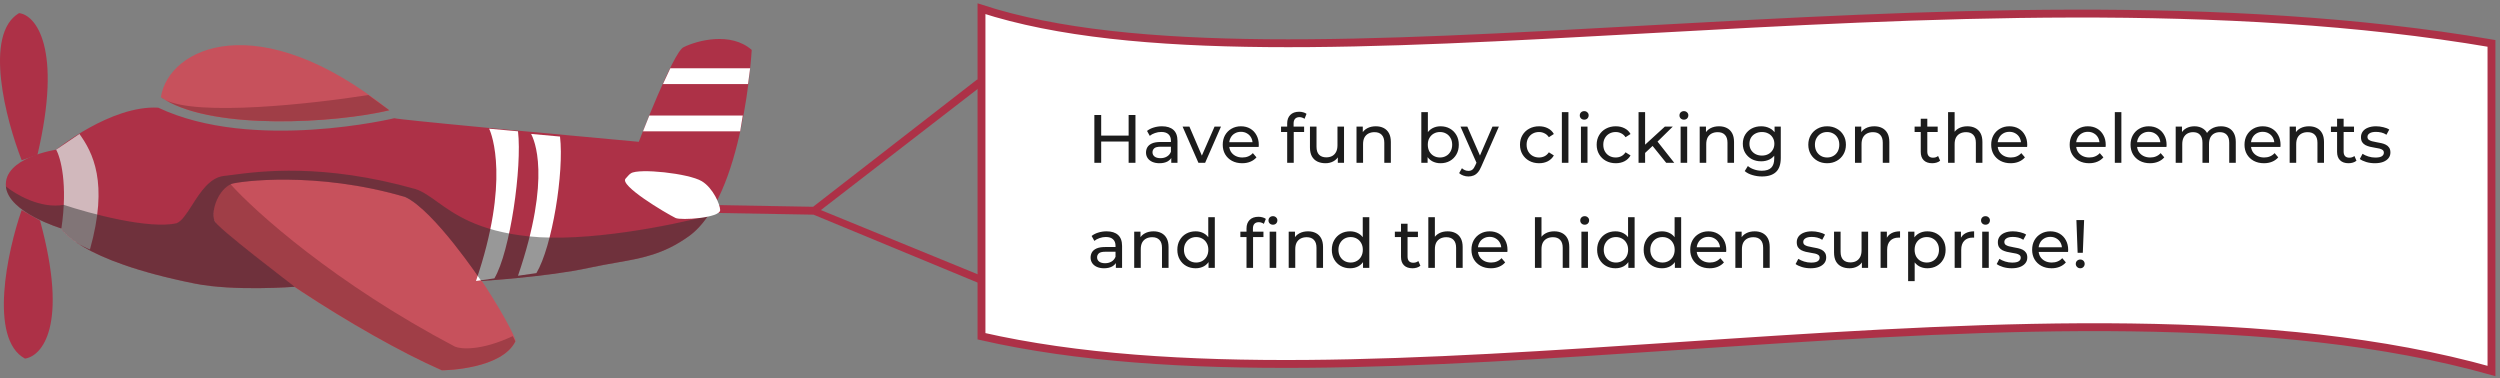 <svg width="476" height="72" viewBox="0 0 476 72" fill="none" xmlns="http://www.w3.org/2000/svg">
<rect x="0" y="0" width="476" height="72" fill="#808080" stroke="none"/>
<path d="M84.127 70.5C85.121 70.5 95.546 70.193 98.127 65C98.627 64 85.343 41.094 77.127 37.5C65.697 32.5 45.815 34 43.827 35C40.534 36.894 40.608 39.236 40.632 41.177C40.635 41.392 40.649 41.596 40.73 41.795C42.725 46.718 68.457 63.645 84.127 70.5Z" fill="#C7515C"/>
<path fill-rule="evenodd" clip-rule="evenodd" d="M84.127 70.5C85.121 70.5 95.546 70.193 98.127 65L97.627 64C91.627 66.8 87.794 66.5 86.627 66C63.827 54 48.593 40.333 43.827 35C40.577 36.868 40.607 39.173 40.631 41.099C40.632 41.125 40.632 41.151 40.632 41.177C40.635 41.392 40.649 41.596 40.73 41.795C42.725 46.718 68.457 63.645 84.127 70.5Z" fill="#A03E47"/>
<path d="M30.627 18.5C32.127 9 49.127 1 74.127 21C63.627 23.5 39.827 24.901 30.627 18.5Z" fill="#C7515C"/>
<path fill-rule="evenodd" clip-rule="evenodd" d="M30.627 18.496C30.844 18.674 31.099 18.838 31.389 18.989C41.08 24.822 63.905 23.43 74.127 20.996L70.127 18.09C59.465 19.781 37.527 22.192 31.389 18.989C31.125 18.83 30.871 18.666 30.627 18.496Z" fill="#A03E47"/>
<path d="M3.627 2.5C-3.173 6.5 1.127 22.833 4.127 30.5L7.127 29.5C11.927 9.1 6.793 2.833 3.627 2.5Z" fill="#AD3147"/>
<path d="M4.752 68.276C-2.184 64.516 1.396 47.767 4.127 40L7.627 42C13.136 62.22 7.905 67.832 4.752 68.276Z" fill="#AD3147"/>
<path d="M10.689 28.499C10.689 28.499 21.127 20 30.127 20.5C48.127 29 75.127 22.5 75.127 22.5C75.127 22.5 72.127 22.5 121.627 27C121.627 27 128.127 10 130.127 9C132.735 7.696 139.127 6 143.127 9.499C143.127 9.499 141.627 37.5 131.127 44.999C124.796 49.522 119.729 49.337 112.127 50.999C104.248 52.722 91.627 53.5 91.627 53.5C91.627 53.5 82.627 40 77.127 37.5C60.127 32.5 45.469 34.553 44.127 35C41.627 36 40.127 40 40.827 42C40.827 43 56.127 54.6 56.127 54.6C56.127 54.6 44.627 55.499 37.127 53.999C14.627 49.499 11.689 43.499 11.689 43.499C11.689 43.499 1.581 40.479 1.127 35.499C0.627 30 10.689 28.499 10.689 28.499Z" fill="#AD3147"/>
<path fill-rule="evenodd" clip-rule="evenodd" d="M11.689 43.499C12.938 35.099 11.543 29.999 10.689 28.499L15.127 25.5C17.627 29 20.727 34.7 17.127 47.5C16.486 47.252 15.449 46.757 14.415 46.077C12.198 44.539 11.689 43.499 11.689 43.499ZM75.094 22.508L75.127 22.5C75.127 22.5 75.084 22.5 75.094 22.508Z" fill="#D9D9D9" fill-opacity="0.8"/>
<path d="M90.627 53.5C97.127 34.5 93.627 25.5 93.127 24.5L98.627 25C99.427 31.8 97.127 48 94.127 53L90.627 53.5Z" fill="white"/>
<path d="M98.627 52.5C105.127 33.5 101.627 26.5 101.127 25.5L106.627 26C107.427 32.8 105.127 47 102.127 52L98.627 52.5Z" fill="white"/>
<path fill-rule="evenodd" clip-rule="evenodd" d="M134.825 41.08C127.819 42.93 111.665 46.183 100.627 45C90.971 43.965 86.548 40.79 83.256 38.427C81.775 37.364 80.523 36.465 79.127 36C61.502 31.029 49.596 32.593 44.146 33.309C43.566 33.385 43.06 33.452 42.627 33.5C39.928 33.8 38.128 36.618 36.581 39.041C35.548 40.658 34.627 42.1 33.627 42.5C28.427 43.7 17.127 40.667 12.127 39C7.727 39.8 2.961 37 1.127 35.499C1.581 40.479 11.689 43.499 11.689 43.499C11.689 43.499 14.627 49.499 37.127 53.999C44.627 55.499 56.127 54.6 56.127 54.6C56.127 54.6 40.827 43 40.827 42C40.127 40 41.627 36 44.127 35C45.469 34.553 60.127 32.5 77.127 37.5C82.627 40 91.627 53.5 91.627 53.5C91.627 53.5 104.248 52.722 112.127 50.999C113.94 50.603 115.608 50.312 117.184 50.037C122.217 49.158 126.305 48.444 131.127 44.999C132.51 44.012 133.737 42.669 134.825 41.08ZM75.094 22.508C75.116 22.503 75.127 22.5 75.127 22.5C75.127 22.5 75.084 22.5 75.094 22.508Z" fill="#333333" fill-opacity="0.5"/>
<path d="M127.627 13H142.827L142.427 16H126.227L127.627 13Z" fill="white"/>
<path d="M123.628 22H141.427L140.927 25H122.428L123.628 22Z" fill="white"/>
<path fill-rule="evenodd" clip-rule="evenodd" d="M156.294 39.999L188.04 53L187.213 54.251L154.895 40.872L126.613 40.376L126.64 38.876L154.814 39.37L186.088 15.104L187.165 16.148L156.294 39.999Z" fill="#AD3147"/>
<path d="M186.877 64.028V1.665C201.238 6.33 219.838 8.028 241.173 8.217C262.726 8.408 287.144 7.058 312.907 5.634L313.933 5.577C366.036 2.697 423.565 -0.406 474.377 8.258V70.632C433.302 59.092 380.703 61.843 328.842 65.268C325.882 65.463 322.923 65.661 319.969 65.858C270.96 69.133 223.236 72.322 186.877 64.028Z" fill="white" stroke="#AD3147" stroke-width="1.5"/>
<path d="M214.891 21.9H216.191V31H214.891V21.9ZM209.665 31H208.365V21.9H209.665V31ZM215.008 26.944H209.535V25.813H215.008V26.944ZM223.01 31V29.544L222.945 29.271V26.788C222.945 26.259 222.789 25.852 222.477 25.566C222.173 25.271 221.714 25.124 221.099 25.124C220.691 25.124 220.293 25.193 219.903 25.332C219.513 25.462 219.183 25.64 218.915 25.865L218.395 24.929C218.75 24.643 219.175 24.426 219.669 24.279C220.171 24.123 220.696 24.045 221.242 24.045C222.186 24.045 222.914 24.275 223.426 24.734C223.937 25.193 224.193 25.895 224.193 26.84V31H223.01ZM220.748 31.078C220.236 31.078 219.786 30.991 219.396 30.818C219.014 30.645 218.72 30.406 218.512 30.103C218.304 29.791 218.2 29.44 218.2 29.05C218.2 28.677 218.286 28.339 218.46 28.036C218.642 27.733 218.932 27.49 219.331 27.308C219.738 27.126 220.284 27.035 220.969 27.035H223.153V27.932H221.021C220.397 27.932 219.976 28.036 219.76 28.244C219.543 28.452 219.435 28.703 219.435 28.998C219.435 29.336 219.569 29.609 219.838 29.817C220.106 30.016 220.479 30.116 220.956 30.116C221.424 30.116 221.831 30.012 222.178 29.804C222.533 29.596 222.789 29.293 222.945 28.894L223.192 29.752C223.027 30.159 222.737 30.484 222.321 30.727C221.905 30.961 221.38 31.078 220.748 31.078ZM228.182 31L225.166 24.11H226.466L229.144 30.35H228.52L231.25 24.11H232.472L229.456 31H228.182ZM236.515 31.078C235.778 31.078 235.128 30.926 234.565 30.623C234.01 30.32 233.577 29.904 233.265 29.375C232.961 28.846 232.81 28.24 232.81 27.555C232.81 26.87 232.957 26.264 233.252 25.735C233.555 25.206 233.967 24.795 234.487 24.5C235.015 24.197 235.609 24.045 236.268 24.045C236.935 24.045 237.524 24.192 238.036 24.487C238.547 24.782 238.946 25.198 239.232 25.735C239.526 26.264 239.674 26.883 239.674 27.594C239.674 27.646 239.669 27.707 239.661 27.776C239.661 27.845 239.656 27.91 239.648 27.971H233.785V27.074H238.998L238.491 27.386C238.499 26.944 238.408 26.55 238.218 26.203C238.027 25.856 237.763 25.588 237.425 25.397C237.095 25.198 236.71 25.098 236.268 25.098C235.834 25.098 235.449 25.198 235.111 25.397C234.773 25.588 234.508 25.861 234.318 26.216C234.127 26.563 234.032 26.961 234.032 27.412V27.62C234.032 28.079 234.136 28.491 234.344 28.855C234.56 29.21 234.859 29.488 235.241 29.687C235.622 29.886 236.06 29.986 236.554 29.986C236.961 29.986 237.329 29.917 237.659 29.778C237.997 29.639 238.291 29.431 238.543 29.154L239.232 29.96C238.92 30.324 238.53 30.601 238.062 30.792C237.602 30.983 237.087 31.078 236.515 31.078ZM245.08 31V23.499C245.08 22.823 245.275 22.286 245.665 21.887C246.064 21.48 246.627 21.276 247.355 21.276C247.624 21.276 247.879 21.311 248.122 21.38C248.373 21.441 248.586 21.54 248.759 21.679L248.382 22.628C248.252 22.524 248.105 22.446 247.94 22.394C247.775 22.333 247.602 22.303 247.42 22.303C247.056 22.303 246.779 22.407 246.588 22.615C246.397 22.814 246.302 23.113 246.302 23.512V24.435L246.328 25.007V31H245.08ZM243.91 25.137V24.11H248.304V25.137H243.91ZM252.38 31.078C251.791 31.078 251.271 30.97 250.82 30.753C250.378 30.536 250.031 30.207 249.78 29.765C249.537 29.314 249.416 28.751 249.416 28.075V24.11H250.664V27.932C250.664 28.608 250.824 29.115 251.145 29.453C251.474 29.791 251.934 29.96 252.523 29.96C252.956 29.96 253.333 29.873 253.654 29.7C253.975 29.518 254.222 29.258 254.395 28.92C254.568 28.573 254.655 28.157 254.655 27.672V24.11H255.903V31H254.72V29.141L254.915 29.635C254.69 30.094 254.352 30.45 253.901 30.701C253.45 30.952 252.943 31.078 252.38 31.078ZM261.958 24.045C262.521 24.045 263.015 24.153 263.44 24.37C263.873 24.587 264.211 24.916 264.454 25.358C264.696 25.8 264.818 26.359 264.818 27.035V31H263.57V27.178C263.57 26.511 263.405 26.008 263.076 25.67C262.755 25.332 262.3 25.163 261.711 25.163C261.269 25.163 260.883 25.25 260.554 25.423C260.224 25.596 259.969 25.852 259.787 26.19C259.613 26.528 259.527 26.948 259.527 27.451V31H258.279V24.11H259.475V25.969L259.28 25.475C259.505 25.024 259.852 24.673 260.32 24.422C260.788 24.171 261.334 24.045 261.958 24.045ZM274.272 31.078C273.682 31.078 273.149 30.948 272.673 30.688C272.205 30.419 271.832 30.025 271.555 29.505C271.286 28.985 271.152 28.335 271.152 27.555C271.152 26.775 271.29 26.125 271.568 25.605C271.854 25.085 272.231 24.695 272.699 24.435C273.175 24.175 273.7 24.045 274.272 24.045C274.948 24.045 275.546 24.192 276.066 24.487C276.586 24.782 276.997 25.193 277.301 25.722C277.604 26.242 277.756 26.853 277.756 27.555C277.756 28.257 277.604 28.872 277.301 29.401C276.997 29.93 276.586 30.341 276.066 30.636C275.546 30.931 274.948 31.078 274.272 31.078ZM270.619 31V21.354H271.867V25.943L271.737 27.542L271.815 29.141V31H270.619ZM274.168 29.986C274.61 29.986 275.004 29.886 275.351 29.687C275.706 29.488 275.983 29.206 276.183 28.842C276.391 28.469 276.495 28.04 276.495 27.555C276.495 27.061 276.391 26.636 276.183 26.281C275.983 25.917 275.706 25.635 275.351 25.436C275.004 25.237 274.61 25.137 274.168 25.137C273.734 25.137 273.34 25.237 272.985 25.436C272.638 25.635 272.361 25.917 272.153 26.281C271.953 26.636 271.854 27.061 271.854 27.555C271.854 28.04 271.953 28.469 272.153 28.842C272.361 29.206 272.638 29.488 272.985 29.687C273.34 29.886 273.734 29.986 274.168 29.986ZM279.588 33.6C279.259 33.6 278.938 33.544 278.626 33.431C278.314 33.327 278.046 33.171 277.82 32.963L278.353 32.027C278.527 32.192 278.717 32.317 278.925 32.404C279.133 32.491 279.354 32.534 279.588 32.534C279.892 32.534 280.143 32.456 280.342 32.3C280.542 32.144 280.728 31.867 280.901 31.468L281.33 30.519L281.46 30.363L284.164 24.11H285.386L282.045 31.689C281.846 32.174 281.621 32.556 281.369 32.833C281.127 33.11 280.858 33.305 280.563 33.418C280.269 33.539 279.944 33.6 279.588 33.6ZM281.226 31.221L278.08 24.11H279.38L282.058 30.246L281.226 31.221ZM293.045 31.078C292.343 31.078 291.715 30.926 291.16 30.623C290.614 30.32 290.185 29.904 289.873 29.375C289.561 28.846 289.405 28.24 289.405 27.555C289.405 26.87 289.561 26.264 289.873 25.735C290.185 25.206 290.614 24.795 291.16 24.5C291.715 24.197 292.343 24.045 293.045 24.045C293.669 24.045 294.224 24.171 294.709 24.422C295.203 24.665 295.585 25.029 295.853 25.514L294.904 26.125C294.679 25.787 294.402 25.54 294.072 25.384C293.752 25.219 293.405 25.137 293.032 25.137C292.582 25.137 292.179 25.237 291.823 25.436C291.468 25.635 291.186 25.917 290.978 26.281C290.77 26.636 290.666 27.061 290.666 27.555C290.666 28.049 290.77 28.478 290.978 28.842C291.186 29.206 291.468 29.488 291.823 29.687C292.179 29.886 292.582 29.986 293.032 29.986C293.405 29.986 293.752 29.908 294.072 29.752C294.402 29.587 294.679 29.336 294.904 28.998L295.853 29.596C295.585 30.073 295.203 30.441 294.709 30.701C294.224 30.952 293.669 31.078 293.045 31.078ZM297.38 31V21.354H298.628V31H297.38ZM301.011 31V24.11H302.259V31H301.011ZM301.635 22.784C301.392 22.784 301.189 22.706 301.024 22.55C300.868 22.394 300.79 22.203 300.79 21.978C300.79 21.744 300.868 21.549 301.024 21.393C301.189 21.237 301.392 21.159 301.635 21.159C301.878 21.159 302.077 21.237 302.233 21.393C302.398 21.54 302.48 21.727 302.48 21.952C302.48 22.186 302.402 22.385 302.246 22.55C302.09 22.706 301.886 22.784 301.635 22.784ZM307.645 31.078C306.943 31.078 306.315 30.926 305.76 30.623C305.214 30.32 304.785 29.904 304.473 29.375C304.161 28.846 304.005 28.24 304.005 27.555C304.005 26.87 304.161 26.264 304.473 25.735C304.785 25.206 305.214 24.795 305.76 24.5C306.315 24.197 306.943 24.045 307.645 24.045C308.269 24.045 308.824 24.171 309.309 24.422C309.803 24.665 310.184 25.029 310.453 25.514L309.504 26.125C309.279 25.787 309.001 25.54 308.672 25.384C308.351 25.219 308.005 25.137 307.632 25.137C307.181 25.137 306.778 25.237 306.423 25.436C306.068 25.635 305.786 25.917 305.578 26.281C305.37 26.636 305.266 27.061 305.266 27.555C305.266 28.049 305.37 28.478 305.578 28.842C305.786 29.206 306.068 29.488 306.423 29.687C306.778 29.886 307.181 29.986 307.632 29.986C308.005 29.986 308.351 29.908 308.672 29.752C309.001 29.587 309.279 29.336 309.504 28.998L310.453 29.596C310.184 30.073 309.803 30.441 309.309 30.701C308.824 30.952 308.269 31.078 307.645 31.078ZM312.994 29.336L313.02 27.737L316.985 24.11H318.493L315.451 27.1L314.775 27.672L312.994 29.336ZM311.98 31V21.354H313.228V31H311.98ZM317.245 31L314.541 27.646L315.347 26.645L318.779 31H317.245ZM319.991 31V24.11H321.239V31H319.991ZM320.615 22.784C320.372 22.784 320.168 22.706 320.004 22.55C319.848 22.394 319.77 22.203 319.77 21.978C319.77 21.744 319.848 21.549 320.004 21.393C320.168 21.237 320.372 21.159 320.615 21.159C320.857 21.159 321.057 21.237 321.213 21.393C321.377 21.54 321.46 21.727 321.46 21.952C321.46 22.186 321.382 22.385 321.226 22.55C321.07 22.706 320.866 22.784 320.615 22.784ZM327.3 24.045C327.864 24.045 328.358 24.153 328.782 24.37C329.216 24.587 329.554 24.916 329.796 25.358C330.039 25.8 330.16 26.359 330.16 27.035V31H328.912V27.178C328.912 26.511 328.748 26.008 328.418 25.67C328.098 25.332 327.643 25.163 327.053 25.163C326.611 25.163 326.226 25.25 325.896 25.423C325.567 25.596 325.311 25.852 325.129 26.19C324.956 26.528 324.869 26.948 324.869 27.451V31H323.621V24.11H324.817V25.969L324.622 25.475C324.848 25.024 325.194 24.673 325.662 24.422C326.13 24.171 326.676 24.045 327.3 24.045ZM335.486 33.6C334.853 33.6 334.238 33.509 333.64 33.327C333.051 33.154 332.57 32.902 332.197 32.573L332.795 31.611C333.116 31.888 333.51 32.105 333.978 32.261C334.446 32.426 334.936 32.508 335.447 32.508C336.262 32.508 336.86 32.317 337.241 31.936C337.622 31.555 337.813 30.974 337.813 30.194V28.738L337.943 27.373L337.878 25.995V24.11H339.061V30.064C339.061 31.277 338.758 32.17 338.151 32.742C337.544 33.314 336.656 33.6 335.486 33.6ZM335.33 30.714C334.663 30.714 334.065 30.575 333.536 30.298C333.016 30.012 332.6 29.618 332.288 29.115C331.985 28.612 331.833 28.032 331.833 27.373C331.833 26.706 331.985 26.125 332.288 25.631C332.6 25.128 333.016 24.738 333.536 24.461C334.065 24.184 334.663 24.045 335.33 24.045C335.919 24.045 336.457 24.166 336.942 24.409C337.427 24.643 337.813 25.007 338.099 25.501C338.394 25.995 338.541 26.619 338.541 27.373C338.541 28.118 338.394 28.738 338.099 29.232C337.813 29.726 337.427 30.099 336.942 30.35C336.457 30.593 335.919 30.714 335.33 30.714ZM335.473 29.622C335.932 29.622 336.34 29.527 336.695 29.336C337.05 29.145 337.328 28.881 337.527 28.543C337.735 28.205 337.839 27.815 337.839 27.373C337.839 26.931 337.735 26.541 337.527 26.203C337.328 25.865 337.05 25.605 336.695 25.423C336.34 25.232 335.932 25.137 335.473 25.137C335.014 25.137 334.602 25.232 334.238 25.423C333.883 25.605 333.601 25.865 333.393 26.203C333.194 26.541 333.094 26.931 333.094 27.373C333.094 27.815 333.194 28.205 333.393 28.543C333.601 28.881 333.883 29.145 334.238 29.336C334.602 29.527 335.014 29.622 335.473 29.622ZM347.888 31.078C347.195 31.078 346.579 30.926 346.042 30.623C345.505 30.32 345.08 29.904 344.768 29.375C344.456 28.838 344.3 28.231 344.3 27.555C344.3 26.87 344.456 26.264 344.768 25.735C345.08 25.206 345.505 24.795 346.042 24.5C346.579 24.197 347.195 24.045 347.888 24.045C348.573 24.045 349.184 24.197 349.721 24.5C350.267 24.795 350.692 25.206 350.995 25.735C351.307 26.255 351.463 26.862 351.463 27.555C351.463 28.24 351.307 28.846 350.995 29.375C350.692 29.904 350.267 30.32 349.721 30.623C349.184 30.926 348.573 31.078 347.888 31.078ZM347.888 29.986C348.33 29.986 348.724 29.886 349.071 29.687C349.426 29.488 349.704 29.206 349.903 28.842C350.102 28.469 350.202 28.04 350.202 27.555C350.202 27.061 350.102 26.636 349.903 26.281C349.704 25.917 349.426 25.635 349.071 25.436C348.724 25.237 348.33 25.137 347.888 25.137C347.446 25.137 347.052 25.237 346.705 25.436C346.358 25.635 346.081 25.917 345.873 26.281C345.665 26.636 345.561 27.061 345.561 27.555C345.561 28.04 345.665 28.469 345.873 28.842C346.081 29.206 346.358 29.488 346.705 29.687C347.052 29.886 347.446 29.986 347.888 29.986ZM356.868 24.045C357.431 24.045 357.925 24.153 358.35 24.37C358.783 24.587 359.121 24.916 359.364 25.358C359.607 25.8 359.728 26.359 359.728 27.035V31H358.48V27.178C358.48 26.511 358.315 26.008 357.986 25.67C357.665 25.332 357.21 25.163 356.621 25.163C356.179 25.163 355.793 25.25 355.464 25.423C355.135 25.596 354.879 25.852 354.697 26.19C354.524 26.528 354.437 26.948 354.437 27.451V31H353.189V24.11H354.385V25.969L354.19 25.475C354.415 25.024 354.762 24.673 355.23 24.422C355.698 24.171 356.244 24.045 356.868 24.045ZM367.895 31.078C367.201 31.078 366.664 30.892 366.283 30.519C365.901 30.146 365.711 29.613 365.711 28.92V22.602H366.959V28.868C366.959 29.241 367.05 29.527 367.232 29.726C367.422 29.925 367.691 30.025 368.038 30.025C368.428 30.025 368.753 29.917 369.013 29.7L369.403 30.597C369.212 30.762 368.982 30.883 368.714 30.961C368.454 31.039 368.181 31.078 367.895 31.078ZM364.541 25.137V24.11H368.935V25.137H364.541ZM374.591 24.045C375.154 24.045 375.648 24.153 376.073 24.37C376.506 24.587 376.844 24.916 377.087 25.358C377.329 25.8 377.451 26.359 377.451 27.035V31H376.203V27.178C376.203 26.511 376.038 26.008 375.709 25.67C375.388 25.332 374.933 25.163 374.344 25.163C373.902 25.163 373.516 25.25 373.187 25.423C372.857 25.596 372.602 25.852 372.42 26.19C372.246 26.528 372.16 26.948 372.16 27.451V31H370.912V21.354H372.16V25.969L371.913 25.475C372.138 25.024 372.485 24.673 372.953 24.422C373.421 24.171 373.967 24.045 374.591 24.045ZM382.828 31.078C382.091 31.078 381.441 30.926 380.878 30.623C380.323 30.32 379.89 29.904 379.578 29.375C379.275 28.846 379.123 28.24 379.123 27.555C379.123 26.87 379.27 26.264 379.565 25.735C379.868 25.206 380.28 24.795 380.8 24.5C381.329 24.197 381.922 24.045 382.581 24.045C383.248 24.045 383.838 24.192 384.349 24.487C384.86 24.782 385.259 25.198 385.545 25.735C385.84 26.264 385.987 26.883 385.987 27.594C385.987 27.646 385.983 27.707 385.974 27.776C385.974 27.845 385.97 27.91 385.961 27.971H380.098V27.074H385.311L384.804 27.386C384.813 26.944 384.722 26.55 384.531 26.203C384.34 25.856 384.076 25.588 383.738 25.397C383.409 25.198 383.023 25.098 382.581 25.098C382.148 25.098 381.762 25.198 381.424 25.397C381.086 25.588 380.822 25.861 380.631 26.216C380.44 26.563 380.345 26.961 380.345 27.412V27.62C380.345 28.079 380.449 28.491 380.657 28.855C380.874 29.21 381.173 29.488 381.554 29.687C381.935 29.886 382.373 29.986 382.867 29.986C383.274 29.986 383.643 29.917 383.972 29.778C384.31 29.639 384.605 29.431 384.856 29.154L385.545 29.96C385.233 30.324 384.843 30.601 384.375 30.792C383.916 30.983 383.4 31.078 382.828 31.078ZM397.771 31.078C397.034 31.078 396.384 30.926 395.821 30.623C395.266 30.32 394.833 29.904 394.521 29.375C394.217 28.846 394.066 28.24 394.066 27.555C394.066 26.87 394.213 26.264 394.508 25.735C394.811 25.206 395.223 24.795 395.743 24.5C396.271 24.197 396.865 24.045 397.524 24.045C398.191 24.045 398.78 24.192 399.292 24.487C399.803 24.782 400.202 25.198 400.488 25.735C400.782 26.264 400.93 26.883 400.93 27.594C400.93 27.646 400.925 27.707 400.917 27.776C400.917 27.845 400.912 27.91 400.904 27.971H395.041V27.074H400.254L399.747 27.386C399.755 26.944 399.664 26.55 399.474 26.203C399.283 25.856 399.019 25.588 398.681 25.397C398.351 25.198 397.966 25.098 397.524 25.098C397.09 25.098 396.705 25.198 396.367 25.397C396.029 25.588 395.764 25.861 395.574 26.216C395.383 26.563 395.288 26.961 395.288 27.412V27.62C395.288 28.079 395.392 28.491 395.6 28.855C395.816 29.21 396.115 29.488 396.497 29.687C396.878 29.886 397.316 29.986 397.81 29.986C398.217 29.986 398.585 29.917 398.915 29.778C399.253 29.639 399.547 29.431 399.799 29.154L400.488 29.96C400.176 30.324 399.786 30.601 399.318 30.792C398.858 30.983 398.343 31.078 397.771 31.078ZM402.662 31V21.354H403.91V31H402.662ZM409.361 31.078C408.625 31.078 407.975 30.926 407.411 30.623C406.857 30.32 406.423 29.904 406.111 29.375C405.808 28.846 405.656 28.24 405.656 27.555C405.656 26.87 405.804 26.264 406.098 25.735C406.402 25.206 406.813 24.795 407.333 24.5C407.862 24.197 408.456 24.045 409.114 24.045C409.782 24.045 410.371 24.192 410.882 24.487C411.394 24.782 411.792 25.198 412.078 25.735C412.373 26.264 412.52 26.883 412.52 27.594C412.52 27.646 412.516 27.707 412.507 27.776C412.507 27.845 412.503 27.91 412.494 27.971H406.631V27.074H411.844L411.337 27.386C411.346 26.944 411.255 26.55 411.064 26.203C410.874 25.856 410.609 25.588 410.271 25.397C409.942 25.198 409.556 25.098 409.114 25.098C408.681 25.098 408.295 25.198 407.957 25.397C407.619 25.588 407.355 25.861 407.164 26.216C406.974 26.563 406.878 26.961 406.878 27.412V27.62C406.878 28.079 406.982 28.491 407.19 28.855C407.407 29.21 407.706 29.488 408.087 29.687C408.469 29.886 408.906 29.986 409.4 29.986C409.808 29.986 410.176 29.917 410.505 29.778C410.843 29.639 411.138 29.431 411.389 29.154L412.078 29.96C411.766 30.324 411.376 30.601 410.908 30.792C410.449 30.983 409.933 31.078 409.361 31.078ZM422.872 24.045C423.427 24.045 423.917 24.153 424.341 24.37C424.766 24.587 425.095 24.916 425.329 25.358C425.572 25.8 425.693 26.359 425.693 27.035V31H424.445V27.178C424.445 26.511 424.289 26.008 423.977 25.67C423.665 25.332 423.228 25.163 422.664 25.163C422.248 25.163 421.884 25.25 421.572 25.423C421.26 25.596 421.018 25.852 420.844 26.19C420.68 26.528 420.597 26.948 420.597 27.451V31H419.349V27.178C419.349 26.511 419.193 26.008 418.881 25.67C418.578 25.332 418.14 25.163 417.568 25.163C417.161 25.163 416.801 25.25 416.489 25.423C416.177 25.596 415.935 25.852 415.761 26.19C415.588 26.528 415.501 26.948 415.501 27.451V31H414.253V24.11H415.449V25.943L415.254 25.475C415.471 25.024 415.805 24.673 416.255 24.422C416.706 24.171 417.23 24.045 417.828 24.045C418.487 24.045 419.055 24.21 419.531 24.539C420.008 24.86 420.32 25.349 420.467 26.008L419.96 25.8C420.168 25.271 420.532 24.847 421.052 24.526C421.572 24.205 422.179 24.045 422.872 24.045ZM431.058 31.078C430.321 31.078 429.671 30.926 429.108 30.623C428.553 30.32 428.12 29.904 427.808 29.375C427.504 28.846 427.353 28.24 427.353 27.555C427.353 26.87 427.5 26.264 427.795 25.735C428.098 25.206 428.51 24.795 429.03 24.5C429.558 24.197 430.152 24.045 430.811 24.045C431.478 24.045 432.067 24.192 432.579 24.487C433.09 24.782 433.489 25.198 433.775 25.735C434.069 26.264 434.217 26.883 434.217 27.594C434.217 27.646 434.212 27.707 434.204 27.776C434.204 27.845 434.199 27.91 434.191 27.971H428.328V27.074H433.541L433.034 27.386C433.042 26.944 432.951 26.55 432.761 26.203C432.57 25.856 432.306 25.588 431.968 25.397C431.638 25.198 431.253 25.098 430.811 25.098C430.377 25.098 429.992 25.198 429.654 25.397C429.316 25.588 429.051 25.861 428.861 26.216C428.67 26.563 428.575 26.961 428.575 27.412V27.62C428.575 28.079 428.679 28.491 428.887 28.855C429.103 29.21 429.402 29.488 429.784 29.687C430.165 29.886 430.603 29.986 431.097 29.986C431.504 29.986 431.872 29.917 432.202 29.778C432.54 29.639 432.834 29.431 433.086 29.154L433.775 29.96C433.463 30.324 433.073 30.601 432.605 30.792C432.145 30.983 431.63 31.078 431.058 31.078ZM439.629 24.045C440.192 24.045 440.686 24.153 441.111 24.37C441.544 24.587 441.882 24.916 442.125 25.358C442.367 25.8 442.489 26.359 442.489 27.035V31H441.241V27.178C441.241 26.511 441.076 26.008 440.747 25.67C440.426 25.332 439.971 25.163 439.382 25.163C438.94 25.163 438.554 25.25 438.225 25.423C437.895 25.596 437.64 25.852 437.458 26.19C437.284 26.528 437.198 26.948 437.198 27.451V31H435.95V24.11H437.146V25.969L436.951 25.475C437.176 25.024 437.523 24.673 437.991 24.422C438.459 24.171 439.005 24.045 439.629 24.045ZM447.164 31.078C446.471 31.078 445.934 30.892 445.552 30.519C445.171 30.146 444.98 29.613 444.98 28.92V22.602H446.228V28.868C446.228 29.241 446.319 29.527 446.501 29.726C446.692 29.925 446.961 30.025 447.307 30.025C447.697 30.025 448.022 29.917 448.282 29.7L448.672 30.597C448.482 30.762 448.252 30.883 447.983 30.961C447.723 31.039 447.45 31.078 447.164 31.078ZM443.81 25.137V24.11H448.204V25.137H443.81ZM452.157 31.078C451.585 31.078 451.039 31 450.519 30.844C450.008 30.688 449.605 30.497 449.31 30.272L449.83 29.284C450.125 29.483 450.489 29.652 450.922 29.791C451.355 29.93 451.797 29.999 452.248 29.999C452.829 29.999 453.245 29.917 453.496 29.752C453.756 29.587 453.886 29.358 453.886 29.063C453.886 28.846 453.808 28.677 453.652 28.556C453.496 28.435 453.288 28.344 453.028 28.283C452.777 28.222 452.495 28.17 452.183 28.127C451.871 28.075 451.559 28.014 451.247 27.945C450.935 27.867 450.649 27.763 450.389 27.633C450.129 27.494 449.921 27.308 449.765 27.074C449.609 26.831 449.531 26.511 449.531 26.112C449.531 25.696 449.648 25.332 449.882 25.02C450.116 24.708 450.445 24.47 450.87 24.305C451.303 24.132 451.815 24.045 452.404 24.045C452.855 24.045 453.31 24.101 453.769 24.214C454.237 24.318 454.618 24.47 454.913 24.669L454.38 25.657C454.068 25.449 453.743 25.306 453.405 25.228C453.067 25.15 452.729 25.111 452.391 25.111C451.845 25.111 451.438 25.202 451.169 25.384C450.9 25.557 450.766 25.783 450.766 26.06C450.766 26.294 450.844 26.476 451 26.606C451.165 26.727 451.373 26.823 451.624 26.892C451.884 26.961 452.17 27.022 452.482 27.074C452.794 27.117 453.106 27.178 453.418 27.256C453.73 27.325 454.012 27.425 454.263 27.555C454.523 27.685 454.731 27.867 454.887 28.101C455.052 28.335 455.134 28.647 455.134 29.037C455.134 29.453 455.013 29.813 454.77 30.116C454.527 30.419 454.185 30.658 453.743 30.831C453.301 30.996 452.772 31.078 452.157 31.078ZM212.46 51V49.544L212.395 49.271V46.788C212.395 46.259 212.239 45.852 211.927 45.566C211.624 45.271 211.164 45.124 210.549 45.124C210.142 45.124 209.743 45.193 209.353 45.332C208.963 45.462 208.634 45.64 208.365 45.865L207.845 44.929C208.2 44.643 208.625 44.426 209.119 44.279C209.622 44.123 210.146 44.045 210.692 44.045C211.637 44.045 212.365 44.275 212.876 44.734C213.387 45.193 213.643 45.895 213.643 46.84V51H212.46ZM210.198 51.078C209.687 51.078 209.236 50.991 208.846 50.818C208.465 50.645 208.17 50.406 207.962 50.103C207.754 49.791 207.65 49.44 207.65 49.05C207.65 48.677 207.737 48.339 207.91 48.036C208.092 47.733 208.382 47.49 208.781 47.308C209.188 47.126 209.734 47.035 210.419 47.035H212.603V47.932H210.471C209.847 47.932 209.427 48.036 209.21 48.244C208.993 48.452 208.885 48.703 208.885 48.998C208.885 49.336 209.019 49.609 209.288 49.817C209.557 50.016 209.929 50.116 210.406 50.116C210.874 50.116 211.281 50.012 211.628 49.804C211.983 49.596 212.239 49.293 212.395 48.894L212.642 49.752C212.477 50.159 212.187 50.484 211.771 50.727C211.355 50.961 210.831 51.078 210.198 51.078ZM219.632 44.045C220.195 44.045 220.689 44.153 221.114 44.37C221.547 44.587 221.885 44.916 222.128 45.358C222.37 45.8 222.492 46.359 222.492 47.035V51H221.244V47.178C221.244 46.511 221.079 46.008 220.75 45.67C220.429 45.332 219.974 45.163 219.385 45.163C218.943 45.163 218.557 45.25 218.228 45.423C217.898 45.596 217.643 45.852 217.461 46.19C217.287 46.528 217.201 46.948 217.201 47.451V51H215.953V44.11H217.149V45.969L216.954 45.475C217.179 45.024 217.526 44.673 217.994 44.422C218.462 44.171 219.008 44.045 219.632 44.045ZM227.648 51.078C226.981 51.078 226.383 50.931 225.854 50.636C225.334 50.341 224.922 49.93 224.619 49.401C224.316 48.872 224.164 48.257 224.164 47.555C224.164 46.853 224.316 46.242 224.619 45.722C224.922 45.193 225.334 44.782 225.854 44.487C226.383 44.192 226.981 44.045 227.648 44.045C228.229 44.045 228.753 44.175 229.221 44.435C229.689 44.695 230.062 45.085 230.339 45.605C230.625 46.125 230.768 46.775 230.768 47.555C230.768 48.335 230.629 48.985 230.352 49.505C230.083 50.025 229.715 50.419 229.247 50.688C228.779 50.948 228.246 51.078 227.648 51.078ZM227.752 49.986C228.185 49.986 228.575 49.886 228.922 49.687C229.277 49.488 229.555 49.206 229.754 48.842C229.962 48.469 230.066 48.04 230.066 47.555C230.066 47.061 229.962 46.636 229.754 46.281C229.555 45.917 229.277 45.635 228.922 45.436C228.575 45.237 228.185 45.137 227.752 45.137C227.31 45.137 226.916 45.237 226.569 45.436C226.222 45.635 225.945 45.917 225.737 46.281C225.529 46.636 225.425 47.061 225.425 47.555C225.425 48.04 225.529 48.469 225.737 48.842C225.945 49.206 226.222 49.488 226.569 49.687C226.916 49.886 227.31 49.986 227.752 49.986ZM230.105 51V49.141L230.183 47.542L230.053 45.943V41.354H231.301V51H230.105ZM237.336 51V43.499C237.336 42.823 237.531 42.286 237.921 41.887C238.319 41.48 238.883 41.276 239.611 41.276C239.879 41.276 240.135 41.311 240.378 41.38C240.629 41.441 240.841 41.54 241.015 41.679L240.638 42.628C240.508 42.524 240.36 42.446 240.196 42.394C240.031 42.333 239.858 42.303 239.676 42.303C239.312 42.303 239.034 42.407 238.844 42.615C238.653 42.814 238.558 43.113 238.558 43.512V44.435L238.584 45.007V51H237.336ZM236.166 45.137V44.11H240.56V45.137H236.166ZM241.743 51V44.11H242.991V51H241.743ZM242.367 42.784C242.124 42.784 241.92 42.706 241.756 42.55C241.6 42.394 241.522 42.203 241.522 41.978C241.522 41.744 241.6 41.549 241.756 41.393C241.92 41.237 242.124 41.159 242.367 41.159C242.609 41.159 242.809 41.237 242.965 41.393C243.129 41.54 243.212 41.727 243.212 41.952C243.212 42.186 243.134 42.385 242.978 42.55C242.822 42.706 242.618 42.784 242.367 42.784ZM249.047 44.045C249.61 44.045 250.104 44.153 250.529 44.37C250.962 44.587 251.3 44.916 251.543 45.358C251.785 45.8 251.907 46.359 251.907 47.035V51H250.659V47.178C250.659 46.511 250.494 46.008 250.165 45.67C249.844 45.332 249.389 45.163 248.8 45.163C248.358 45.163 247.972 45.25 247.643 45.423C247.313 45.596 247.058 45.852 246.876 46.19C246.702 46.528 246.616 46.948 246.616 47.451V51H245.368V44.11H246.564V45.969L246.369 45.475C246.594 45.024 246.941 44.673 247.409 44.422C247.877 44.171 248.423 44.045 249.047 44.045ZM257.063 51.078C256.396 51.078 255.798 50.931 255.269 50.636C254.749 50.341 254.338 49.93 254.034 49.401C253.731 48.872 253.579 48.257 253.579 47.555C253.579 46.853 253.731 46.242 254.034 45.722C254.338 45.193 254.749 44.782 255.269 44.487C255.798 44.192 256.396 44.045 257.063 44.045C257.644 44.045 258.168 44.175 258.636 44.435C259.104 44.695 259.477 45.085 259.754 45.605C260.04 46.125 260.183 46.775 260.183 47.555C260.183 48.335 260.045 48.985 259.767 49.505C259.499 50.025 259.13 50.419 258.662 50.688C258.194 50.948 257.661 51.078 257.063 51.078ZM257.167 49.986C257.601 49.986 257.991 49.886 258.337 49.687C258.693 49.488 258.97 49.206 259.169 48.842C259.377 48.469 259.481 48.04 259.481 47.555C259.481 47.061 259.377 46.636 259.169 46.281C258.97 45.917 258.693 45.635 258.337 45.436C257.991 45.237 257.601 45.137 257.167 45.137C256.725 45.137 256.331 45.237 255.984 45.436C255.638 45.635 255.36 45.917 255.152 46.281C254.944 46.636 254.84 47.061 254.84 47.555C254.84 48.04 254.944 48.469 255.152 48.842C255.36 49.206 255.638 49.488 255.984 49.687C256.331 49.886 256.725 49.986 257.167 49.986ZM259.52 51V49.141L259.598 47.542L259.468 45.943V41.354H260.716V51H259.52ZM268.935 51.078C268.241 51.078 267.704 50.892 267.323 50.519C266.941 50.146 266.751 49.613 266.751 48.92V42.602H267.999V48.868C267.999 49.241 268.09 49.527 268.272 49.726C268.462 49.925 268.731 50.025 269.078 50.025C269.468 50.025 269.793 49.917 270.053 49.7L270.443 50.597C270.252 50.762 270.022 50.883 269.754 50.961C269.494 51.039 269.221 51.078 268.935 51.078ZM265.581 45.137V44.11H269.975V45.137H265.581ZM275.631 44.045C276.194 44.045 276.688 44.153 277.113 44.37C277.546 44.587 277.884 44.916 278.127 45.358C278.369 45.8 278.491 46.359 278.491 47.035V51H277.243V47.178C277.243 46.511 277.078 46.008 276.749 45.67C276.428 45.332 275.973 45.163 275.384 45.163C274.942 45.163 274.556 45.25 274.227 45.423C273.897 45.596 273.642 45.852 273.46 46.19C273.286 46.528 273.2 46.948 273.2 47.451V51H271.952V41.354H273.2V45.969L272.953 45.475C273.178 45.024 273.525 44.673 273.993 44.422C274.461 44.171 275.007 44.045 275.631 44.045ZM283.868 51.078C283.132 51.078 282.482 50.926 281.918 50.623C281.364 50.32 280.93 49.904 280.618 49.375C280.315 48.846 280.163 48.24 280.163 47.555C280.163 46.87 280.311 46.264 280.605 45.735C280.909 45.206 281.32 44.795 281.84 44.5C282.369 44.197 282.963 44.045 283.621 44.045C284.289 44.045 284.878 44.192 285.389 44.487C285.901 44.782 286.299 45.198 286.585 45.735C286.88 46.264 287.027 46.883 287.027 47.594C287.027 47.646 287.023 47.707 287.014 47.776C287.014 47.845 287.01 47.91 287.001 47.971H281.138V47.074H286.351L285.844 47.386C285.853 46.944 285.762 46.55 285.571 46.203C285.381 45.856 285.116 45.588 284.778 45.397C284.449 45.198 284.063 45.098 283.621 45.098C283.188 45.098 282.802 45.198 282.464 45.397C282.126 45.588 281.862 45.861 281.671 46.216C281.481 46.563 281.385 46.961 281.385 47.412V47.62C281.385 48.079 281.489 48.491 281.697 48.855C281.914 49.21 282.213 49.488 282.594 49.687C282.976 49.886 283.413 49.986 283.907 49.986C284.315 49.986 284.683 49.917 285.012 49.778C285.35 49.639 285.645 49.431 285.896 49.154L286.585 49.96C286.273 50.324 285.883 50.601 285.415 50.792C284.956 50.983 284.44 51.078 283.868 51.078ZM295.93 44.045C296.494 44.045 296.988 44.153 297.412 44.37C297.846 44.587 298.184 44.916 298.426 45.358C298.669 45.8 298.79 46.359 298.79 47.035V51H297.542V47.178C297.542 46.511 297.378 46.008 297.048 45.67C296.728 45.332 296.273 45.163 295.683 45.163C295.241 45.163 294.856 45.25 294.526 45.423C294.197 45.596 293.941 45.852 293.759 46.19C293.586 46.528 293.499 46.948 293.499 47.451V51H292.251V41.354H293.499V45.969L293.252 45.475C293.478 45.024 293.824 44.673 294.292 44.422C294.76 44.171 295.306 44.045 295.93 44.045ZM301.1 51V44.11H302.348V51H301.1ZM301.724 42.784C301.481 42.784 301.278 42.706 301.113 42.55C300.957 42.394 300.879 42.203 300.879 41.978C300.879 41.744 300.957 41.549 301.113 41.393C301.278 41.237 301.481 41.159 301.724 41.159C301.967 41.159 302.166 41.237 302.322 41.393C302.487 41.54 302.569 41.727 302.569 41.952C302.569 42.186 302.491 42.385 302.335 42.55C302.179 42.706 301.975 42.784 301.724 42.784ZM307.578 51.078C306.911 51.078 306.313 50.931 305.784 50.636C305.264 50.341 304.852 49.93 304.549 49.401C304.246 48.872 304.094 48.257 304.094 47.555C304.094 46.853 304.246 46.242 304.549 45.722C304.852 45.193 305.264 44.782 305.784 44.487C306.313 44.192 306.911 44.045 307.578 44.045C308.159 44.045 308.683 44.175 309.151 44.435C309.619 44.695 309.992 45.085 310.269 45.605C310.555 46.125 310.698 46.775 310.698 47.555C310.698 48.335 310.559 48.985 310.282 49.505C310.013 50.025 309.645 50.419 309.177 50.688C308.709 50.948 308.176 51.078 307.578 51.078ZM307.682 49.986C308.115 49.986 308.505 49.886 308.852 49.687C309.207 49.488 309.485 49.206 309.684 48.842C309.892 48.469 309.996 48.04 309.996 47.555C309.996 47.061 309.892 46.636 309.684 46.281C309.485 45.917 309.207 45.635 308.852 45.436C308.505 45.237 308.115 45.137 307.682 45.137C307.24 45.137 306.846 45.237 306.499 45.436C306.152 45.635 305.875 45.917 305.667 46.281C305.459 46.636 305.355 47.061 305.355 47.555C305.355 48.04 305.459 48.469 305.667 48.842C305.875 49.206 306.152 49.488 306.499 49.687C306.846 49.886 307.24 49.986 307.682 49.986ZM310.035 51V49.141L310.113 47.542L309.983 45.943V41.354H311.231V51H310.035ZM316.439 51.078C315.772 51.078 315.174 50.931 314.645 50.636C314.125 50.341 313.714 49.93 313.41 49.401C313.107 48.872 312.955 48.257 312.955 47.555C312.955 46.853 313.107 46.242 313.41 45.722C313.714 45.193 314.125 44.782 314.645 44.487C315.174 44.192 315.772 44.045 316.439 44.045C317.02 44.045 317.544 44.175 318.012 44.435C318.48 44.695 318.853 45.085 319.13 45.605C319.416 46.125 319.559 46.775 319.559 47.555C319.559 48.335 319.421 48.985 319.143 49.505C318.875 50.025 318.506 50.419 318.038 50.688C317.57 50.948 317.037 51.078 316.439 51.078ZM316.543 49.986C316.977 49.986 317.367 49.886 317.713 49.687C318.069 49.488 318.346 49.206 318.545 48.842C318.753 48.469 318.857 48.04 318.857 47.555C318.857 47.061 318.753 46.636 318.545 46.281C318.346 45.917 318.069 45.635 317.713 45.436C317.367 45.237 316.977 45.137 316.543 45.137C316.101 45.137 315.707 45.237 315.36 45.436C315.014 45.635 314.736 45.917 314.528 46.281C314.32 46.636 314.216 47.061 314.216 47.555C314.216 48.04 314.32 48.469 314.528 48.842C314.736 49.206 315.014 49.488 315.36 49.687C315.707 49.886 316.101 49.986 316.543 49.986ZM318.896 51V49.141L318.974 47.542L318.844 45.943V41.354H320.092V51H318.896ZM325.522 51.078C324.785 51.078 324.135 50.926 323.572 50.623C323.017 50.32 322.584 49.904 322.272 49.375C321.968 48.846 321.817 48.24 321.817 47.555C321.817 46.87 321.964 46.264 322.259 45.735C322.562 45.206 322.974 44.795 323.494 44.5C324.022 44.197 324.616 44.045 325.275 44.045C325.942 44.045 326.531 44.192 327.043 44.487C327.554 44.782 327.953 45.198 328.239 45.735C328.533 46.264 328.681 46.883 328.681 47.594C328.681 47.646 328.676 47.707 328.668 47.776C328.668 47.845 328.663 47.91 328.655 47.971H322.792V47.074H328.005L327.498 47.386C327.506 46.944 327.415 46.55 327.225 46.203C327.034 45.856 326.77 45.588 326.432 45.397C326.102 45.198 325.717 45.098 325.275 45.098C324.841 45.098 324.456 45.198 324.118 45.397C323.78 45.588 323.515 45.861 323.325 46.216C323.134 46.563 323.039 46.961 323.039 47.412V47.62C323.039 48.079 323.143 48.491 323.351 48.855C323.567 49.21 323.866 49.488 324.248 49.687C324.629 49.886 325.067 49.986 325.561 49.986C325.968 49.986 326.336 49.917 326.666 49.778C327.004 49.639 327.298 49.431 327.55 49.154L328.239 49.96C327.927 50.324 327.537 50.601 327.069 50.792C326.609 50.983 326.094 51.078 325.522 51.078ZM334.092 44.045C334.656 44.045 335.15 44.153 335.574 44.37C336.008 44.587 336.346 44.916 336.588 45.358C336.831 45.8 336.952 46.359 336.952 47.035V51H335.704V47.178C335.704 46.511 335.54 46.008 335.21 45.67C334.89 45.332 334.435 45.163 333.845 45.163C333.403 45.163 333.018 45.25 332.688 45.423C332.359 45.596 332.103 45.852 331.921 46.19C331.748 46.528 331.661 46.948 331.661 47.451V51H330.413V44.11H331.609V45.969L331.414 45.475C331.64 45.024 331.986 44.673 332.454 44.422C332.922 44.171 333.468 44.045 334.092 44.045ZM344.729 51.078C344.157 51.078 343.611 51 343.091 50.844C342.58 50.688 342.177 50.497 341.882 50.272L342.402 49.284C342.697 49.483 343.061 49.652 343.494 49.791C343.928 49.93 344.37 49.999 344.82 49.999C345.401 49.999 345.817 49.917 346.068 49.752C346.328 49.587 346.458 49.358 346.458 49.063C346.458 48.846 346.38 48.677 346.224 48.556C346.068 48.435 345.86 48.344 345.6 48.283C345.349 48.222 345.067 48.17 344.755 48.127C344.443 48.075 344.131 48.014 343.819 47.945C343.507 47.867 343.221 47.763 342.961 47.633C342.701 47.494 342.493 47.308 342.337 47.074C342.181 46.831 342.103 46.511 342.103 46.112C342.103 45.696 342.22 45.332 342.454 45.02C342.688 44.708 343.018 44.47 343.442 44.305C343.876 44.132 344.387 44.045 344.976 44.045C345.427 44.045 345.882 44.101 346.341 44.214C346.809 44.318 347.191 44.47 347.485 44.669L346.952 45.657C346.64 45.449 346.315 45.306 345.977 45.228C345.639 45.15 345.301 45.111 344.963 45.111C344.417 45.111 344.01 45.202 343.741 45.384C343.473 45.557 343.338 45.783 343.338 46.06C343.338 46.294 343.416 46.476 343.572 46.606C343.737 46.727 343.945 46.823 344.196 46.892C344.456 46.961 344.742 47.022 345.054 47.074C345.366 47.117 345.678 47.178 345.99 47.256C346.302 47.325 346.584 47.425 346.835 47.555C347.095 47.685 347.303 47.867 347.459 48.101C347.624 48.335 347.706 48.647 347.706 49.037C347.706 49.453 347.585 49.813 347.342 50.116C347.1 50.419 346.757 50.658 346.315 50.831C345.873 50.996 345.345 51.078 344.729 51.078ZM352.165 51.078C351.576 51.078 351.056 50.97 350.605 50.753C350.163 50.536 349.816 50.207 349.565 49.765C349.322 49.314 349.201 48.751 349.201 48.075V44.11H350.449V47.932C350.449 48.608 350.609 49.115 350.93 49.453C351.259 49.791 351.719 49.96 352.308 49.96C352.741 49.96 353.118 49.873 353.439 49.7C353.76 49.518 354.007 49.258 354.18 48.92C354.353 48.573 354.44 48.157 354.44 47.672V44.11H355.688V51H354.505V49.141L354.7 49.635C354.475 50.094 354.137 50.45 353.686 50.701C353.235 50.952 352.728 51.078 352.165 51.078ZM358.064 51V44.11H359.26V45.982L359.143 45.514C359.334 45.037 359.654 44.673 360.105 44.422C360.556 44.171 361.11 44.045 361.769 44.045V45.254C361.717 45.245 361.665 45.241 361.613 45.241C361.57 45.241 361.526 45.241 361.483 45.241C360.816 45.241 360.287 45.44 359.897 45.839C359.507 46.238 359.312 46.814 359.312 47.568V51H358.064ZM366.96 51.078C366.388 51.078 365.864 50.948 365.387 50.688C364.919 50.419 364.542 50.025 364.256 49.505C363.979 48.985 363.84 48.335 363.84 47.555C363.84 46.775 363.974 46.125 364.243 45.605C364.52 45.085 364.893 44.695 365.361 44.435C365.838 44.175 366.371 44.045 366.96 44.045C367.636 44.045 368.234 44.192 368.754 44.487C369.274 44.782 369.686 45.193 369.989 45.722C370.292 46.242 370.444 46.853 370.444 47.555C370.444 48.257 370.292 48.872 369.989 49.401C369.686 49.93 369.274 50.341 368.754 50.636C368.234 50.931 367.636 51.078 366.96 51.078ZM363.307 53.522V44.11H364.503V45.969L364.425 47.568L364.555 49.167V53.522H363.307ZM366.856 49.986C367.298 49.986 367.692 49.886 368.039 49.687C368.394 49.488 368.672 49.206 368.871 48.842C369.079 48.469 369.183 48.04 369.183 47.555C369.183 47.061 369.079 46.636 368.871 46.281C368.672 45.917 368.394 45.635 368.039 45.436C367.692 45.237 367.298 45.137 366.856 45.137C366.423 45.137 366.028 45.237 365.673 45.436C365.326 45.635 365.049 45.917 364.841 46.281C364.642 46.636 364.542 47.061 364.542 47.555C364.542 48.04 364.642 48.469 364.841 48.842C365.049 49.206 365.326 49.488 365.673 49.687C366.028 49.886 366.423 49.986 366.856 49.986ZM372.168 51V44.11H373.364V45.982L373.247 45.514C373.438 45.037 373.759 44.673 374.209 44.422C374.66 44.171 375.215 44.045 375.873 44.045V45.254C375.821 45.245 375.769 45.241 375.717 45.241C375.674 45.241 375.631 45.241 375.587 45.241C374.92 45.241 374.391 45.44 374.001 45.839C373.611 46.238 373.416 46.814 373.416 47.568V51H372.168ZM377.412 51V44.11H378.66V51H377.412ZM378.036 42.784C377.793 42.784 377.589 42.706 377.425 42.55C377.269 42.394 377.191 42.203 377.191 41.978C377.191 41.744 377.269 41.549 377.425 41.393C377.589 41.237 377.793 41.159 378.036 41.159C378.278 41.159 378.478 41.237 378.634 41.393C378.798 41.54 378.881 41.727 378.881 41.952C378.881 42.186 378.803 42.385 378.647 42.55C378.491 42.706 378.287 42.784 378.036 42.784ZM383.018 51.078C382.446 51.078 381.9 51 381.38 50.844C380.869 50.688 380.466 50.497 380.171 50.272L380.691 49.284C380.986 49.483 381.35 49.652 381.783 49.791C382.217 49.93 382.659 49.999 383.109 49.999C383.69 49.999 384.106 49.917 384.357 49.752C384.617 49.587 384.747 49.358 384.747 49.063C384.747 48.846 384.669 48.677 384.513 48.556C384.357 48.435 384.149 48.344 383.889 48.283C383.638 48.222 383.356 48.17 383.044 48.127C382.732 48.075 382.42 48.014 382.108 47.945C381.796 47.867 381.51 47.763 381.25 47.633C380.99 47.494 380.782 47.308 380.626 47.074C380.47 46.831 380.392 46.511 380.392 46.112C380.392 45.696 380.509 45.332 380.743 45.02C380.977 44.708 381.307 44.47 381.731 44.305C382.165 44.132 382.676 44.045 383.265 44.045C383.716 44.045 384.171 44.101 384.63 44.214C385.098 44.318 385.48 44.47 385.774 44.669L385.241 45.657C384.929 45.449 384.604 45.306 384.266 45.228C383.928 45.15 383.59 45.111 383.252 45.111C382.706 45.111 382.299 45.202 382.03 45.384C381.762 45.557 381.627 45.783 381.627 46.06C381.627 46.294 381.705 46.476 381.861 46.606C382.026 46.727 382.234 46.823 382.485 46.892C382.745 46.961 383.031 47.022 383.343 47.074C383.655 47.117 383.967 47.178 384.279 47.256C384.591 47.325 384.873 47.425 385.124 47.555C385.384 47.685 385.592 47.867 385.748 48.101C385.913 48.335 385.995 48.647 385.995 49.037C385.995 49.453 385.874 49.813 385.631 50.116C385.389 50.419 385.046 50.658 384.604 50.831C384.162 50.996 383.634 51.078 383.018 51.078ZM390.623 51.078C389.886 51.078 389.236 50.926 388.673 50.623C388.118 50.32 387.685 49.904 387.373 49.375C387.07 48.846 386.918 48.24 386.918 47.555C386.918 46.87 387.065 46.264 387.36 45.735C387.663 45.206 388.075 44.795 388.595 44.5C389.124 44.197 389.717 44.045 390.376 44.045C391.043 44.045 391.633 44.192 392.144 44.487C392.655 44.782 393.054 45.198 393.34 45.735C393.635 46.264 393.782 46.883 393.782 47.594C393.782 47.646 393.778 47.707 393.769 47.776C393.769 47.845 393.765 47.91 393.756 47.971H387.893V47.074H393.106L392.599 47.386C392.608 46.944 392.517 46.55 392.326 46.203C392.135 45.856 391.871 45.588 391.533 45.397C391.204 45.198 390.818 45.098 390.376 45.098C389.943 45.098 389.557 45.198 389.219 45.397C388.881 45.588 388.617 45.861 388.426 46.216C388.235 46.563 388.14 46.961 388.14 47.412V47.62C388.14 48.079 388.244 48.491 388.452 48.855C388.669 49.21 388.968 49.488 389.349 49.687C389.73 49.886 390.168 49.986 390.662 49.986C391.069 49.986 391.438 49.917 391.767 49.778C392.105 49.639 392.4 49.431 392.651 49.154L393.34 49.96C393.028 50.324 392.638 50.601 392.17 50.792C391.711 50.983 391.195 51.078 390.623 51.078ZM395.58 48.127L395.346 41.9H396.815L396.568 48.127H395.58ZM396.087 51.078C395.844 51.078 395.641 50.996 395.476 50.831C395.311 50.666 395.229 50.471 395.229 50.246C395.229 50.003 395.311 49.804 395.476 49.648C395.641 49.492 395.844 49.414 396.087 49.414C396.33 49.414 396.529 49.492 396.685 49.648C396.841 49.804 396.919 50.003 396.919 50.246C396.919 50.471 396.841 50.666 396.685 50.831C396.529 50.996 396.33 51.078 396.087 51.078Z" fill="#1C1C1C"/>
<path d="M120.12 33C119.66 33.307 119.617 33.5 119.12 34C117.847 35.28 126.623 40.509 128.62 41.5C129.627 42 137.117 41.5 137.12 40C137.121 39 135.803 35.809 133.62 34.5C131.117 33 121.617 32 120.12 33Z" fill="white"/>
</svg>
